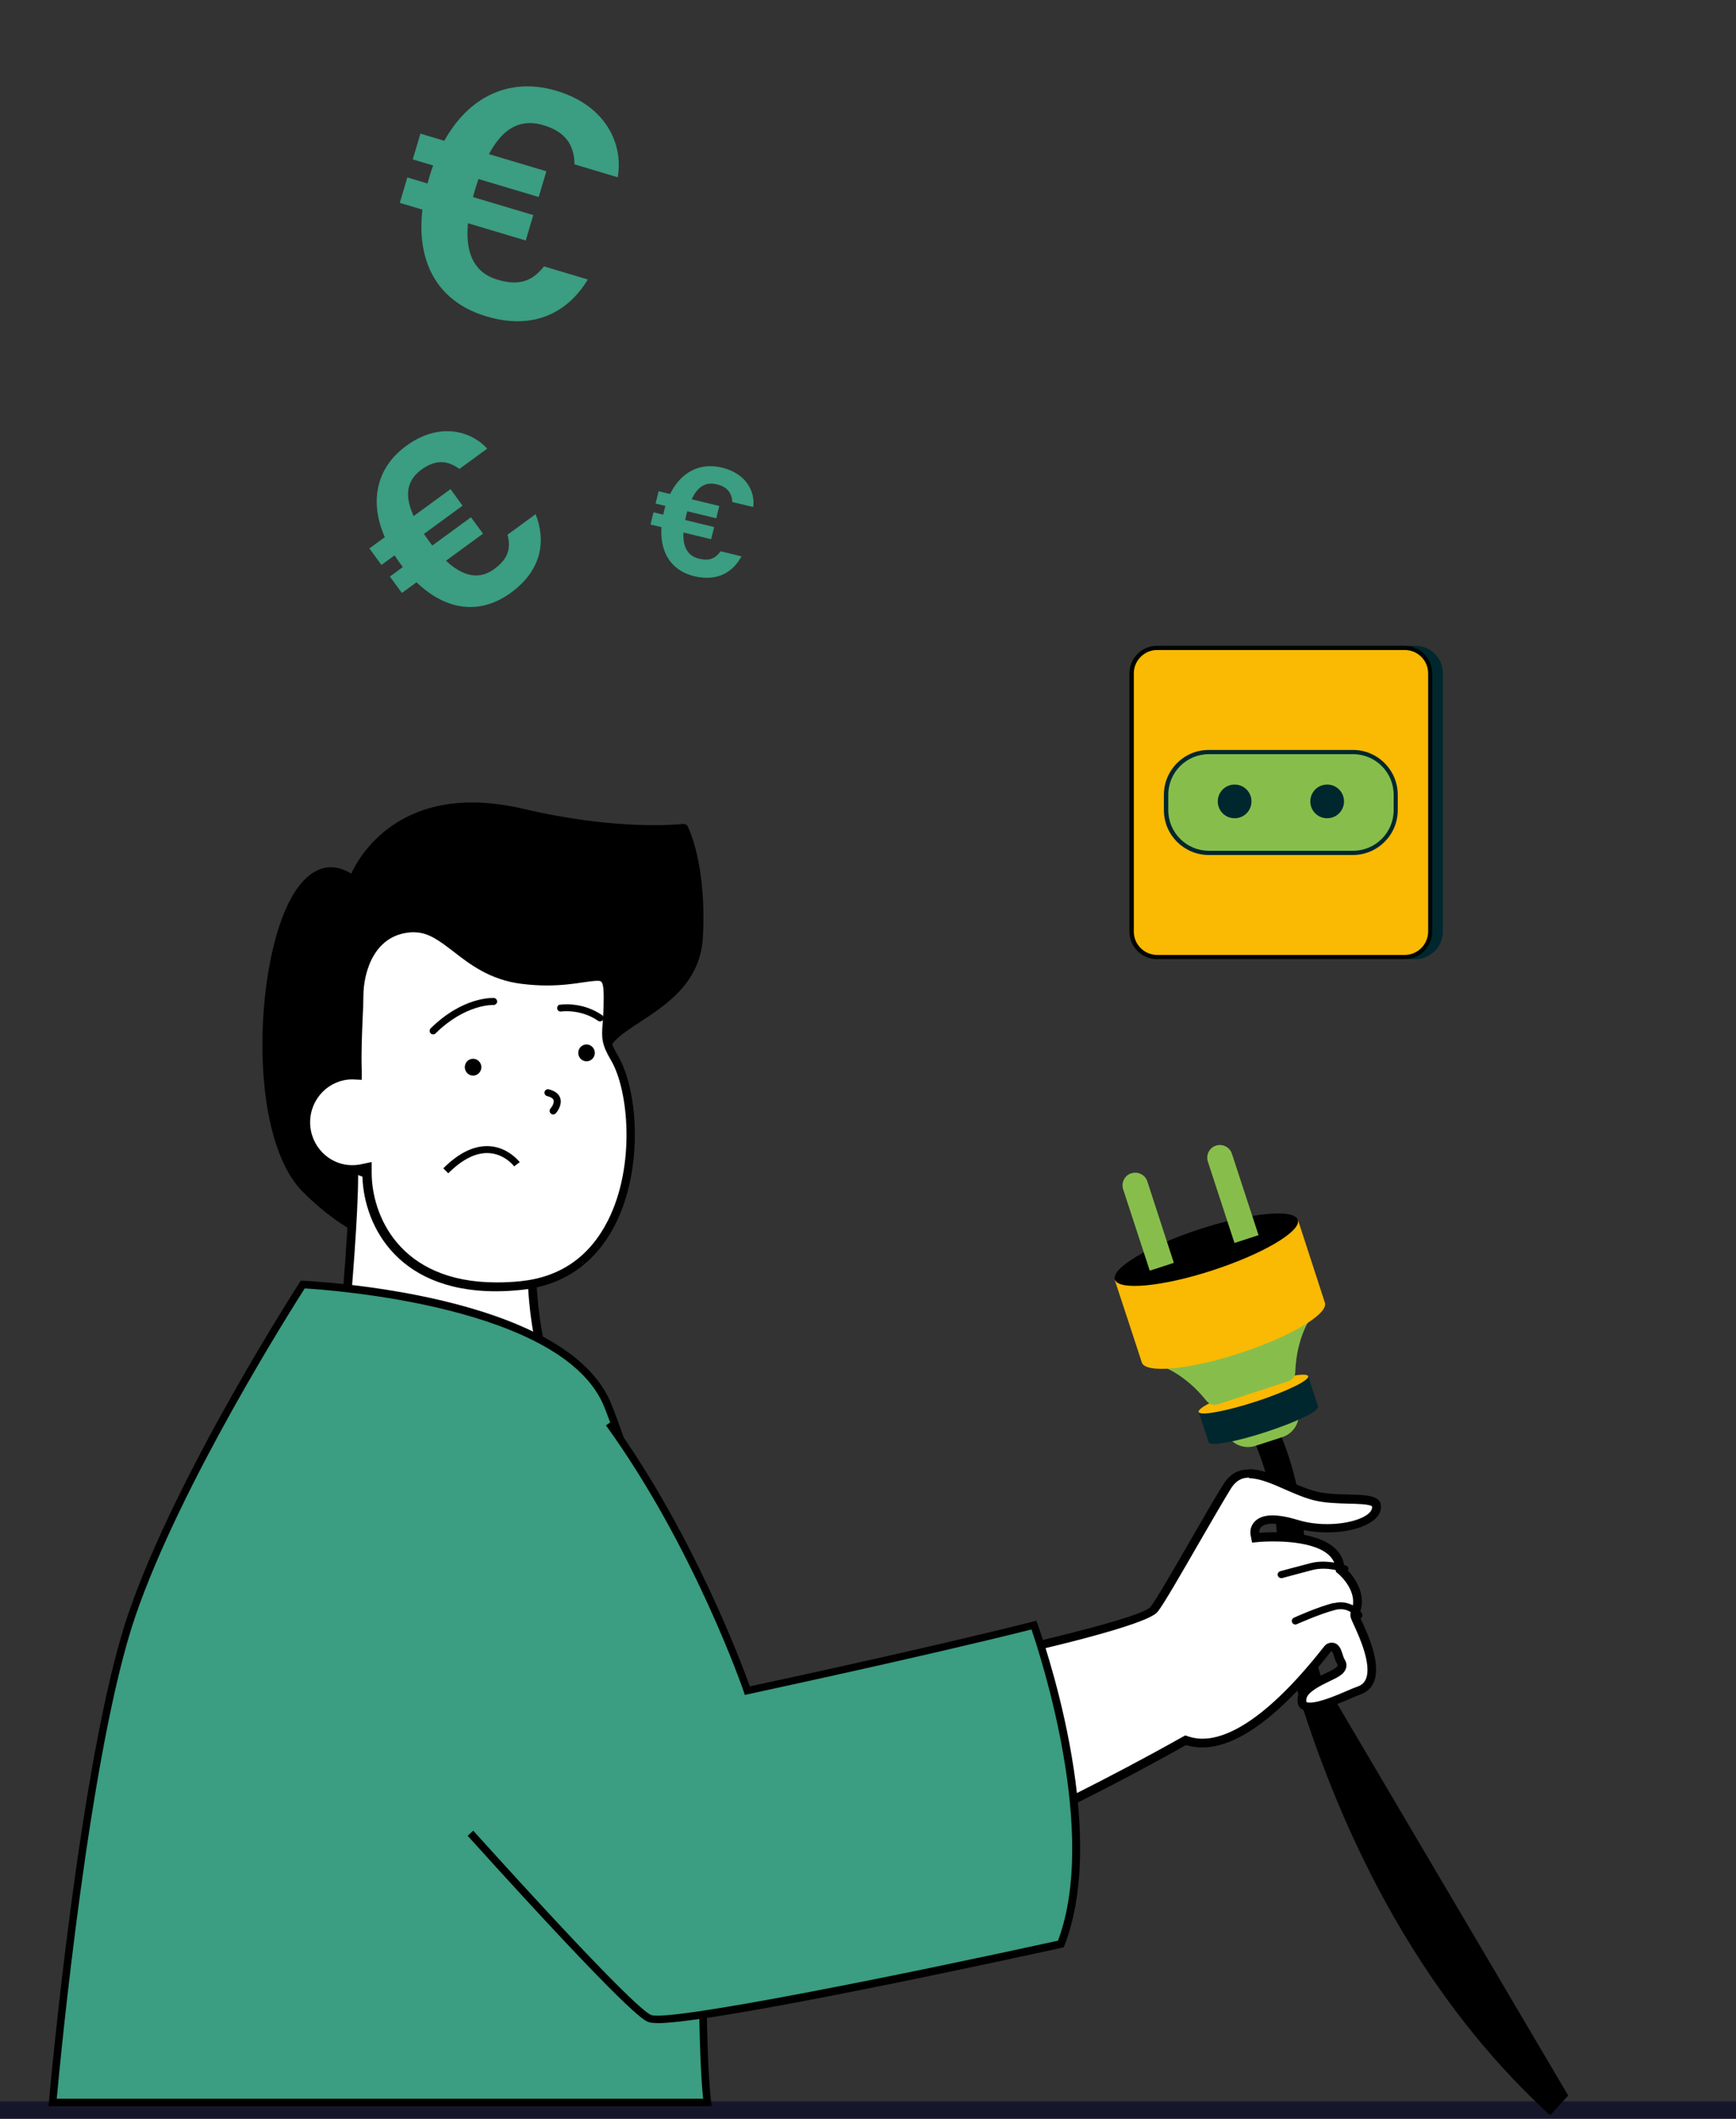 <?xml version="1.0" encoding="UTF-8"?><svg id="Layer_2" xmlns="http://www.w3.org/2000/svg" viewBox="0 0 115.37 140.78"><rect x="0" y="0" width="115.37" height="140.78" fill="#333333" stroke="none"/><defs><style>.cls-1{fill:#fff;}.cls-2{fill:#000502;}.cls-3{fill:#00272e;}.cls-4{fill:#87be4b;}.cls-5{fill:#3b9d81;}.cls-6{fill:#16162b;}.cls-7{fill:#fab903;}</style></defs><g id="Layer_1-2"><rect class="cls-6" y="139.63" width="115.37" height="1.15"/><path d="m93.8,44.68c-1.3,4.38-.45,6.19-.41,6.27l.14-.07s-.85-1.83.42-6.15l-.15-.05Z"/><path d="m91.44,46.91l-.15-.04c-1.2,4.29.53,6.61.54,6.63l.13-.1s-1.69-2.27-.52-6.49Z"/><path d="m75.11,53.19l.1-.06c1.7,2.94.87,4.98.86,5l-.11-.05s.82-2-.85-4.89Z"/><path class="cls-4" d="m77.46,42.42h0s-.03,0-.05,0h.05Z"/><path class="cls-4" d="m82.66,44.45c-.89.16-1.76.57-2.37,1.25l-.11.18c.43-.33,1.02-.32,1.56-.35,1.26-.05,2.5-.38,3.62-.96-.89-.21-1.81-.29-2.71-.13Z"/><path class="cls-4" d="m80.1,46c.05-.01.1-.02.15-.03l-.06-.09s-.07.08-.09.12Z"/><path class="cls-4" d="m77.66,48.1c-.46.71-.86,1.47-1.42,2.11.63-.12,1.3-.26,1.8-.67.22-.18.4-.4.57-.62.51-.64,1.04-1.3,1.23-2.1.07-.28.1-.59.26-.82-.24.05-.48.15-.7.27-.74.42-1.28,1.11-1.75,1.82Z"/><path class="cls-3" d="m97,132.95h.08"/><path d="m98.51,133.23l.07.04"/><path d="m100.16,131h.08"/><path d="m99.29,132.01l.07-.03"/><path d="m98.52,133.27l.06-.05"/><path class="cls-4" d="m95,130.5l1.86,1.01"/><path class="cls-3" d="m96.86,131.48v.05s.2-.02.48-.11"/><path class="cls-3" d="m96.28,126.11c-.92.96-1.9,2.49-1.3,4.39l.05-.02c-.59-1.87.37-3.39,1.29-4.34"/><path d="m96.02,130.37h.05"/><path d="m96.41,129.06v.05"/><path d="m96.15,129.94l-.02.05"/><path d="m96.35,126.53h-.05"/><path d="m95.74,127.36c.04,1.54.5,2.04.52,2.06l.04-.04s-.46-.5-.51-2.02h-.05Z"/><path d="m95.21,128.32h-.05c.06,1.5.86,2.07.87,2.07l.03-.04s-.78-.55-.84-2.03Z"/><path d="m104.22,139.24l-1.2,1.31c-10.88-9.94-15.24-23.19-16.96-28.69l-.02-.08c-.74-2.36-.85-4.67-.97-6.91-.16-3.1-.32-6.3-2.1-9.94l1.6-.78c1.94,3.97,2.11,7.35,2.28,10.63.11,2.22.22,4.32.89,6.47l.02.08"/><path class="cls-4" d="m81.46,95.19l4.83-1.58s0,0,0,.01c.17.81-.29,1.62-1.07,1.87l-1.79.58c-.79.26-1.63-.13-1.97-.88h0Z"/><path class="cls-3" d="m79.67,93.84l7.28-2.37s.65,1.99.65,2c.09.28-1.47,1.03-3.47,1.68-2.01.66-3.71.96-3.8.69,0,0-.66-2-.66-2Z"/><path class="cls-7" d="m83.14,92.13c2.01-.65,3.71-.96,3.8-.69.09.28-1.47,1.03-3.48,1.69-2.01.65-3.71.96-3.8.69-.09-.28,1.47-1.03,3.47-1.69Z"/><path class="cls-4" d="m82.13,89.05l5.09-1.66s-1.05,1.31-1.14,3.78c0,.28-.2.52-.47.61l-4.68,1.53c-.28.09-.58-.01-.76-.24-1.52-1.91-3.13-2.35-3.13-2.35l5.09-1.66Z"/><path class="cls-7" d="m74.1,85.06l12.17-3.97s1.77,5.44,1.78,5.47c.24.75-2.28,2.25-5.64,3.35-3.36,1.1-6.28,1.37-6.53.62,0-.03-1.79-5.46-1.79-5.46Z"/><path d="m79.73,81.67c3.36-1.09,6.28-1.37,6.52-.62.25.75-2.28,2.25-5.64,3.35-3.36,1.1-6.28,1.37-6.52.62-.25-.75,2.28-2.25,5.64-3.35Z"/><path class="cls-4" d="m75.19,77.96c.44-.14.92.1,1.06.54l1.76,5.41-1.6.52-1.77-5.41c-.14-.44.1-.92.54-1.06Z"/><path class="cls-4" d="m80.81,76.12c.44-.14.92.1,1.06.54l1.77,5.41-1.6.52-1.77-5.41c-.14-.44.1-.92.54-1.06Z"/><path class="cls-1" d="m64.43,110.39c2.49-.54,11.56-2.56,12.25-3.44.41-.52,1.59-2.56,2.73-4.54.87-1.51,1.69-2.93,2.15-3.65.36-.57.82-.83,1.44-.83.76,0,1.67.4,2.55.78.63.28,1.28.56,1.89.7.7.16,1.48.18,2.17.2.93.02,1.81.04,1.87.42.03.22-.03.41-.19.6-.47.55-1.71.91-3.08.91-.71,0-1.4-.1-2-.28-.66-.2-1.21-.3-1.64-.3-.47,0-.81.12-1,.36-.22.27-.17.56-.16.59l.05.26.26-.02s.38-.03.92-.03c1.27,0,4.24.2,4.42,2.05v.12s.1.08.1.08c.06.05,1.56,1.35.9,2.82-.06.14-.02.23.17.64.35.76,1.28,2.77.81,3.87-.14.32-.39.54-.77.67-.14.05-.36.14-.62.25-.75.32-1.88.81-2.61.81-.15,0-.34-.02-.43-.13-.07-.08-.1-.23-.08-.43.06-.62,1.01-1.07,1.7-1.41.54-.26.86-.41.94-.68l.04-.12-.08-.19c-.09-.14-.15-.34-.2-.49-.09-.27-.17-.52-.44-.52h-.14l-.15.15c-3.24,4.14-6.04,6.24-8.31,6.24-.34,0-.67-.05-.99-.15l-.12-.04-.11.06c-5.63,3.16-10.39,5.39-11.65,5.96l-2.59-11.28Z"/><path d="m83,98.22c.7,0,1.58.38,2.43.76.64.28,1.31.57,1.94.72.73.17,1.52.19,2.22.21.54.01,1.44.03,1.59.18.01.09.01.21-.12.37-.41.48-1.59.81-2.86.81-.68,0-1.34-.09-1.92-.27-.7-.21-1.26-.31-1.72-.31-.56,0-.97.16-1.23.47-.23.28-.26.61-.22.83l.1.51.52-.05s.37-.03.9-.03c1.19,0,3.98.17,4.13,1.79l.02.23.18.15c.06.05,1.39,1.21.83,2.48-.11.26-.03.44.17.87.33.72,1.23,2.65.81,3.63-.11.25-.29.41-.59.51-.15.05-.37.14-.64.26-.68.29-1.83.79-2.49.79-.15,0-.21-.03-.22-.03h0s-.03-.07-.01-.21c.05-.46.98-.91,1.54-1.18.59-.28.97-.47,1.09-.86.06-.19.03-.38-.07-.55-.07-.11-.13-.29-.17-.43-.09-.27-.23-.72-.71-.72-.12,0-.33.03-.51.26-3.97,5.06-6.58,6.12-8.08,6.12-.31,0-.62-.05-.9-.14l-.24-.08-.22.12c-5.22,2.93-9.69,5.06-11.3,5.8l-2.45-10.65c4.48-.97,11.44-2.61,12.13-3.48.42-.53,1.55-2.5,2.75-4.58.87-1.5,1.69-2.92,2.14-3.64.31-.48.68-.7,1.2-.7h0Zm0-.58c-.65,0-1.23.25-1.68.96-1.08,1.68-4.17,7.29-4.86,8.17-.69.88-12.37,3.39-12.37,3.39l2.74,11.91s5.36-2.39,11.99-6.12c.33.1.69.16,1.08.16,1.99,0,4.76-1.54,8.53-6.35.02-.03.04-.04.06-.04.12,0,.17.52.39.87.25.42-2.5.93-2.64,2.22-.07.65.28.88.8.88,1.04,0,2.77-.89,3.32-1.08,2.51-.85-.1-5.19-.04-5.33.75-1.69-.98-3.16-.98-3.16-.19-2.04-3.14-2.31-4.7-2.31-.57,0-.95.04-.95.04,0,0-.12-.61.88-.61.36,0,.86.08,1.56.29.65.2,1.38.29,2.08.29,1.93,0,3.73-.7,3.55-1.85-.16-1-2.49-.44-4.25-.86-1.43-.34-3.12-1.49-4.5-1.49h0Z"/><path d="m88.62,106.51c-1.09.28-2.57.95-2.63.98-.12.05-.17.19-.12.31.04.09.12.14.21.14.03,0,.07,0,.1-.02.01,0,1.51-.68,2.56-.95.89-.23,1.36.45,1.38.48.07.11.21.14.32.07.11-.07.14-.21.07-.32-.22-.34-.91-.93-1.89-.67Z"/><path d="m89.46,104.03s-1.21-.46-2.35-.17c-1.08.28-2.03.54-2.03.54-.12.04-.2.16-.16.29.03.1.12.17.22.17.02,0,.04,0,.06,0,0,0,.94-.26,2.02-.54.99-.26,2.06.14,2.07.15.12.05.25-.01.3-.14.05-.12-.01-.26-.13-.3Z"/><path d="m34.76,53.97c-9.01-2.12-11.32,4.42-11.32,4.42-5.6-4.08-8.03,15.75-3.14,20.64,7.92,7.92,15.45,2.03,19.66-1.14,4.2-3.16.18-5.59.23-7.84.05-2.25,6.03-2.94,6.3-7.8.27-4.86-.99-7.29-.99-7.29,0,0-4.23.53-10.74-1Z"/><path d="m45.47,54.74s-.72.09-1.98.09c-1.86,0-4.88-.19-8.67-1.08-1.21-.28-2.37-.43-3.45-.43-5.44,0-7.55,3.68-8.03,4.73-1.7-1.06-3.33-.12-4.45,2.59-2,4.83-2.24,15.08,1.25,18.57,2.67,2.67,5.56,4.02,8.59,4.02,4.55,0,8.54-3,11.17-4.99l.19-.14c3.04-2.29,1.95-4.31,1.08-5.94-.4-.74-.77-1.43-.76-2.08.02-.79.99-1.43,2.12-2.17,1.79-1.17,4.01-2.63,4.18-5.62.27-4.87-.97-7.31-1.02-7.41-.05-.09-.14-.13-.24-.12Zm.79,7.51c-.15,2.76-2.27,4.15-3.97,5.26-1.24.81-2.31,1.51-2.33,2.55-.02.77.39,1.52.81,2.31.87,1.62,1.77,3.3-.95,5.34l-.19.15c-2.59,1.95-6.5,4.9-10.89,4.9-2.91,0-5.69-1.31-8.26-3.89-3.09-3.09-3.27-12.95-1.15-18.06.52-1.25,1.4-2.73,2.66-2.73.42,0,.87.17,1.33.5.06.04.13.06.21.03.07-.02.13-.08.15-.14.07-.19,1.74-4.69,7.71-4.69,1.04,0,2.16.14,3.34.42,5.77,1.36,9.79,1.1,10.65,1.02.25.58,1.13,2.94.9,7.03Z"/><path class="cls-1" d="m35.82,88.96c-1.85-.16-9.72-.83-12.93-.88.14-1.52.69-7.97.62-10.41l11.87,4.36c-.05.84-.16,3.95.45,6.93Z"/><path d="m23.8,78.08l11.27,4.14c-.05,1.03-.11,3.71.39,6.42-2.3-.2-9.05-.77-12.26-.84.16-1.83.61-7.16.6-9.72h0Zm-.61-.84c.2,2.17-.62,11.12-.62,11.12,3.37,0,13.61.92,13.61.92-.81-3.58-.51-7.45-.51-7.45l-12.48-4.59h0Z"/><path class="cls-5" d="m46.78,125.16c.24-11.47-4.5-27.07-6.38-31.76-2.92-7.28-20.27-8.04-20.27-8.04,0,0-8.14,12.53-11.36,21.97-3.27,9.57-5.26,32.37-5.26,32.37h43.52s-.49-3.08-.25-14.54Z"/><path d="m47.02,139.95H3.23s.02-.27.02-.27c.02-.23,2.03-22.94,5.27-32.43,3.2-9.36,11.31-21.9,11.39-22.03l.08-.12h.14c.72.04,17.55.85,20.5,8.2,2.1,5.25,6.63,20.57,6.39,31.85-.24,11.29.24,14.47.24,14.5l.04.29h-.29Zm-43.25-.5h42.96c-.11-.99-.41-4.69-.21-14.3h0c.24-11.43-4.58-27.21-6.36-31.66-2.68-6.71-18.25-7.78-19.91-7.88-.84,1.32-8.25,12.99-11.26,21.8-3.03,8.87-4.98,29.43-5.22,32.04Z"/><path class="cls-1" d="m32.97,85.51c-6.78,0-8.59-4.76-8.59-7.57v-.36l-.35.08c-.22.05-.44.07-.65.07-1.71,0-3.09-1.41-3.09-3.14s1.39-3.14,3.09-3.14h.3l.03-.29c-.03-1.25.03-2.49.08-3.48.03-.59.05-1.09.05-1.47,0-2.26,1.15-4.54,3.72-4.54,1.03,0,1.83.62,2.76,1.34,1.11.86,2.37,1.83,4.37,2.09.55.07,1.1.1,1.64.1.98,0,1.77-.11,2.39-.2.38-.06.72-.1.97-.1.4,0,.71,0,.71,1.39,0,.8-.04,1.34-.08,1.74-.07.91-.1,1.25.52,2.3,1.17,1.99,1.77,7.02-.2,10.92-1.25,2.47-3.34,3.91-6.03,4.18-.56.06-1.11.08-1.63.08h0Z"/><path d="m27.55,61.95c.93,0,1.66.57,2.59,1.28,1.08.84,2.43,1.88,4.51,2.14.56.07,1.12.11,1.68.11,1,0,1.8-.11,2.44-.21.37-.05.7-.1.93-.1.27,0,.42,0,.42,1.1,0,.79-.04,1.3-.07,1.72-.08,1-.07,1.4.56,2.47,1.16,1.97,1.64,6.98-.21,10.64-1.22,2.41-3.17,3.76-5.8,4.03-.55.06-1.09.08-1.6.08-6.55,0-8.3-4.58-8.3-7.28v-.72l-.7.15c-.2.04-.39.06-.59.06-1.55,0-2.8-1.28-2.8-2.85s1.26-2.85,2.81-2.85h0l.62.03v-.62c-.04-1.24.02-2.48.06-3.46.03-.59.05-1.1.05-1.48,0-1.58.72-4.25,3.43-4.25h0Zm0-.58c-2.8,0-4.01,2.53-4.01,4.83,0,1.01-.18,2.96-.13,4.96-.01,0-.02,0-.04,0-1.87,0-3.38,1.54-3.38,3.43s1.51,3.43,3.38,3.43c.24,0,.48-.03.71-.08,0,3.16,2.06,7.86,8.88,7.86.53,0,1.08-.03,1.66-.09,8.35-.84,8.55-11.98,6.46-15.54-.84-1.42-.4-1.35-.4-3.9,0-1.35-.29-1.68-1-1.68s-1.77.31-3.36.31c-.49,0-1.02-.03-1.61-.1-3.62-.46-4.77-3.43-7.16-3.43h0Z"/><path d="m37.22,66.75c-.13.02-.21.14-.19.27.02.13.14.21.27.19.01,0,1.28-.19,2.45.62.04.03.09.04.13.04.07,0,.15-.04.19-.1.07-.11.05-.25-.06-.32-1.32-.91-2.72-.7-2.78-.69Z"/><path d="m32.82,66.31c-.08,0-2.05-.1-4.2,2.02-.09.09-.09.24,0,.33.04.05.11.07.17.07s.12-.02.16-.07c1.99-1.96,3.83-1.89,3.84-1.88.12,0,.24-.09.25-.22,0-.13-.09-.24-.22-.25Z"/><path d="m31.44,70.35c-.31,0-.55.25-.55.56s.25.56.55.56.55-.25.55-.56-.25-.56-.55-.56Z"/><path d="m38.98,69.4c-.31,0-.55.25-.55.56s.25.56.55.56.55-.25.55-.56-.25-.56-.55-.56Z"/><path d="m36.47,72.38c-.13-.03-.25.05-.28.17-.03.13.05.25.17.28.17.04.38.12.43.27.06.19-.13.48-.21.56-.08.1-.07.25.03.33.04.04.1.06.15.06.07,0,.13-.03.18-.08.05-.05.45-.54.29-1.01-.09-.28-.35-.48-.77-.58Z"/><path class="cls-5" d="m31.26,121.81c5.21,5.77,10.97,11.98,11.93,12.32,1.81.64,27.3-4.96,27.3-4.96,3.07-7.86-1.79-21.19-1.79-21.19-7.62,1.92-19.04,4.35-19.04,4.35,0,0-3.27-9.57-9.19-17.77-1.63-2.26-16.54,19.14-9.21,27.26Z"/><path d="m43.66,134.42c-.25,0-.44-.02-.55-.06-.31-.11-1.24-.44-12.03-12.38l.37-.34c9.31,10.31,11.41,12.1,11.83,12.25,1.28.44,16.81-2.7,27.03-4.94,2.7-7.16-1.17-18.95-1.76-20.68-7.54,1.89-18.72,4.27-18.83,4.3l-.22.05-.07-.21c-.03-.1-3.32-9.63-9.16-17.7l.41-.29c5.39,7.47,8.63,16.17,9.15,17.63,1.61-.34,11.86-2.55,18.82-4.3l.22-.06.08.21c.2.55,4.86,13.51,1.79,21.37l-.05.12-.13.03c-2.46.54-22.92,5.01-26.89,5.01Z"/><path d="m34.17,77.5l.37-.28s-.74-.97-1.98-1.06c-1.01-.07-2.05.42-3.1,1.47l.33.33c.95-.95,1.87-1.4,2.73-1.34,1.03.07,1.64.86,1.64.87Z"/><rect class="cls-3" x="75.91" y="43.04" width="19.85" height="20.54" rx="1.69" ry="1.69"/><path class="cls-3" d="m75.77,44.74v17.16c0,1.01.82,1.83,1.83,1.83h16.46c1.01,0,1.83-.82,1.83-1.83v-17.16c0-1.01-.82-1.83-1.83-1.83h-16.46c-1.01,0-1.83.82-1.83,1.83Zm.29,0c0-.85.7-1.55,1.55-1.55h16.46c.85,0,1.55.69,1.55,1.55v17.16c0,.85-.69,1.55-1.55,1.55h-16.46c-.85,0-1.55-.69-1.55-1.55v-17.16Z"/><rect class="cls-7" x="75.2" y="43.04" width="19.85" height="20.54" rx="1.69" ry="1.69"/><path class="cls-2" d="m75.06,44.74v17.16c0,1.01.82,1.83,1.83,1.83h16.46c1.01,0,1.83-.82,1.83-1.83v-17.16c0-1.01-.82-1.83-1.83-1.83h-16.46c-1.01,0-1.83.82-1.83,1.83Zm.29,0c0-.85.7-1.55,1.55-1.55h16.46c.85,0,1.55.69,1.55,1.55v17.16c0,.85-.7,1.55-1.55,1.55h-16.46c-.85,0-1.55-.69-1.55-1.55v-17.16Z"/><path class="cls-4" d="m80.34,49.96h9.58c1.57,0,2.84,1.27,2.84,2.84v1.02c0,1.57-1.27,2.84-2.84,2.84h-9.58c-1.57,0-2.84-1.27-2.84-2.84v-1.02c0-1.57,1.27-2.84,2.84-2.84Z"/><path class="cls-3" d="m77.35,52.81v1.02c0,1.65,1.34,2.98,2.98,2.98h9.58c1.65,0,2.98-1.34,2.98-2.98v-1.02c0-1.65-1.34-2.98-2.98-2.98h-9.58c-1.65,0-2.98,1.34-2.98,2.98Zm.29,0c0-1.49,1.21-2.7,2.7-2.7h9.58c1.49,0,2.7,1.21,2.7,2.7v1.02c0,1.49-1.21,2.7-2.7,2.7h-9.58c-1.49,0-2.7-1.21-2.7-2.7v-1.02Z"/><path class="cls-3" d="m88.2,52.28c.54,0,.98.44.98.98s-.44.98-.98.98-.98-.44-.98-.98.44-.98.98-.98Z"/><path class="cls-3" d="m87.08,53.25c0,.62.5,1.12,1.12,1.12s1.12-.5,1.12-1.12-.5-1.12-1.12-1.12-1.12.5-1.12,1.12Zm.29,0c0-.46.37-.83.83-.83s.84.37.84.83-.37.84-.84.84-.83-.37-.83-.84Z"/><path class="cls-3" d="m82.05,52.28c.54,0,.98.44.98.98s-.44.98-.98.98-.98-.44-.98-.98.44-.98.98-.98Z"/><path class="cls-3" d="m80.93,53.25c0,.62.5,1.12,1.12,1.12s1.12-.5,1.12-1.12-.5-1.12-1.12-1.12-1.12.5-1.12,1.12Zm.29,0c0-.46.37-.83.83-.83s.84.37.84.83-.37.84-.84.84-.83-.37-.83-.84Z"/><path class="cls-5" d="m25.35,37.54l-.8-1.1,5.39-3.94.8,1.1-5.39,3.94Zm10.24-3.39c.69,1.74.46,3.7-1.63,5.23-2.53,1.85-5.28.91-7.38-1.96-2.26-3.1-1.97-6.05.41-7.79,2.19-1.6,4.29-1.02,5.39.18l-1.85,1.35c-.76-.56-1.56-.66-2.53.05-1.47,1.08-.97,2.73.53,4.77,1.46,1.99,2.94,2.83,4.3,1.84.88-.64,1.16-1.31.9-2.29l1.87-1.37Zm-8.88,5.25l-.8-1.09,5.39-3.94.8,1.09-5.39,3.94Z"/><path class="cls-5" d="m43.23,34.85l.2-.81,4.03.98-.2.81-4.03-.98Zm.34-1.39l.2-.82,4.03.98-.2.82-4.03-.98Zm5.71,3.5c-.55,1.03-1.57,1.7-3.13,1.33-1.89-.46-2.55-2.14-2.03-4.29.56-2.32,2.08-3.36,3.86-2.93,1.64.4,2.21,1.62,2.08,2.62l-1.39-.33c-.04-.59-.31-1.01-1.04-1.18-1.1-.27-1.68.64-2.05,2.16-.36,1.49-.16,2.53.86,2.78.65.16,1.09.02,1.45-.49l1.4.34Z"/><path class="cls-5" d="m26.57,13.48l.5-1.69,8.37,2.5-.5,1.69-8.37-2.5Zm.86-2.89l.51-1.71,8.37,2.5-.51,1.71-8.37-2.5Zm11.63,7.99c-1.27,2.1-3.5,3.41-6.74,2.44-3.93-1.17-5.13-4.78-3.79-9.25,1.43-4.81,4.75-6.84,8.44-5.74,3.4,1.01,4.46,3.66,4.08,5.75l-2.87-.86c-.02-1.24-.55-2.15-2.06-2.6-2.29-.68-3.61,1.15-4.56,4.32-.92,3.09-.62,5.31,1.49,5.94,1.36.41,2.28.17,3.1-.88l2.91.87Z"/></g></svg>